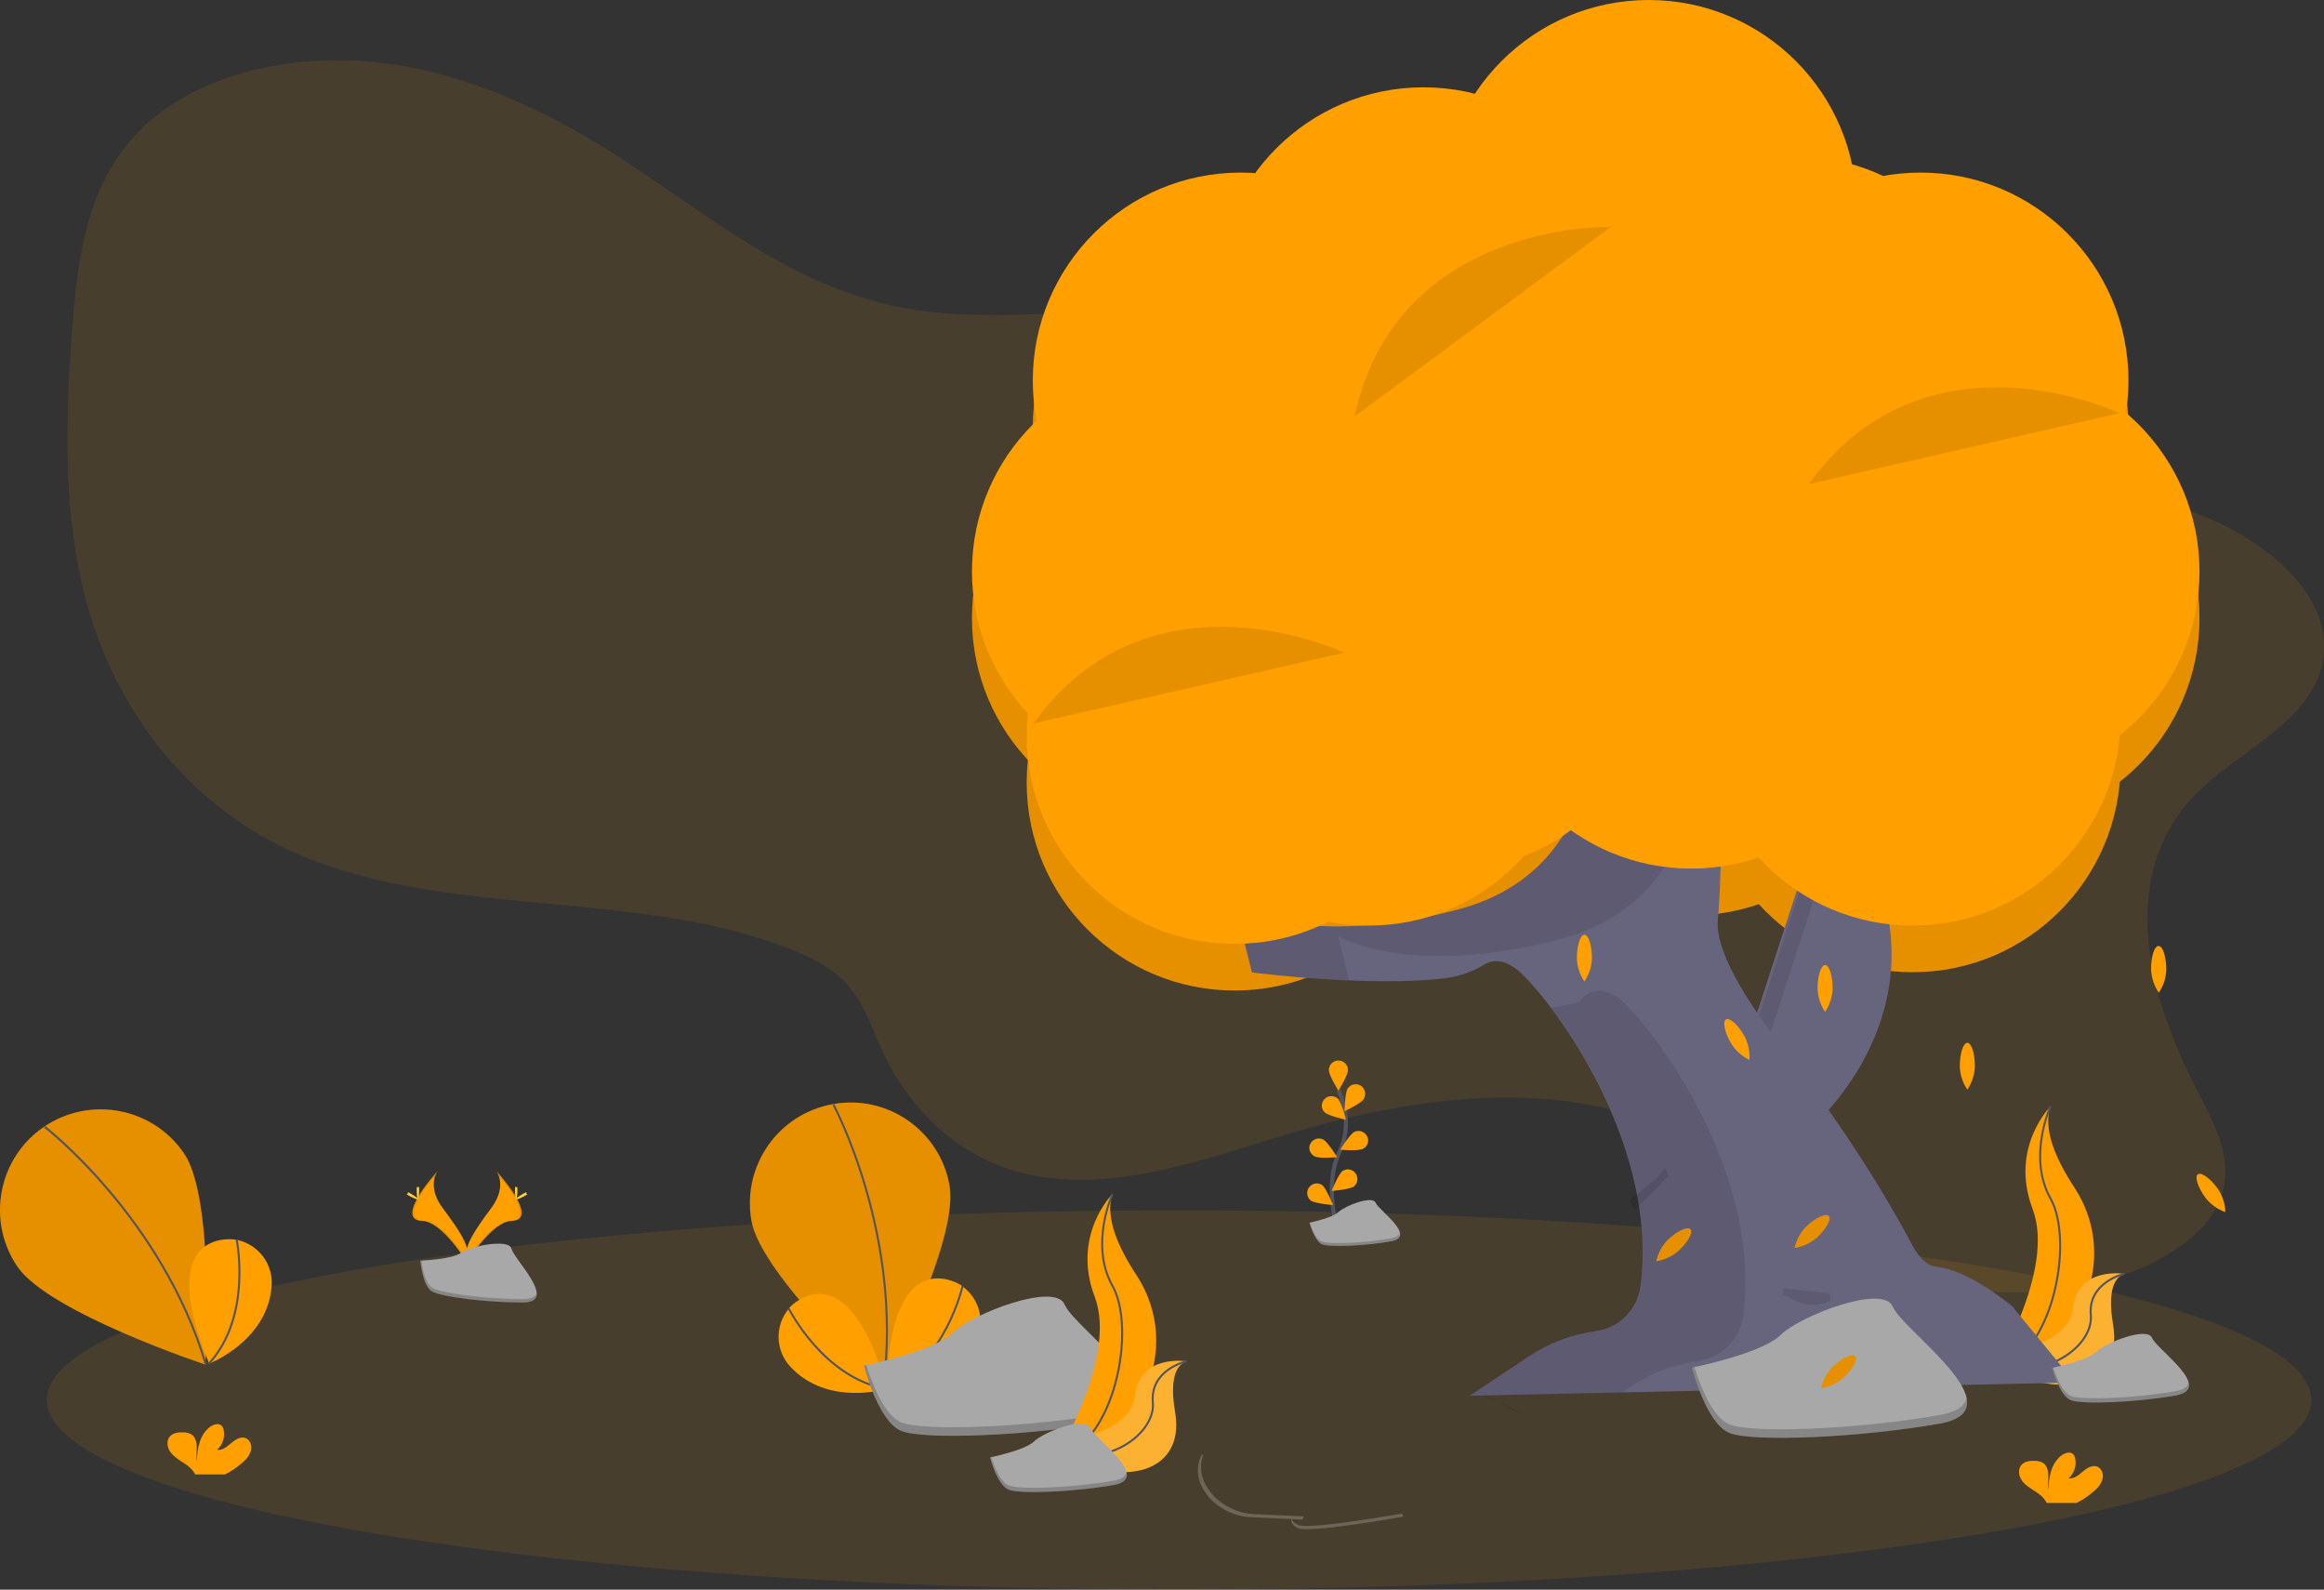 <?xml version="1.0" encoding="utf-8"?>
<!-- Generator: Adobe Illustrator 21.0.0, SVG Export Plug-In . SVG Version: 6.00 Build 0)  -->
<svg version="1.1" xmlns="http://www.w3.org/2000/svg" xmlns:xlink="http://www.w3.org/1999/xlink" x="0px" y="0px"
	 viewBox="0 0 1142.2 781.1" style="enable-background:new 0 0 1142.2 781.1;" xml:space="preserve">
<rect x="0" y="0" width="1142.2" height="781.1" fill="#333333" stroke="none"/>
<style type="text/css">
	.st0{opacity:0.1;fill:#FFA000;enable-background:new    ;}
	.st1{fill:#FFA000;}
	.st2{opacity:0.1;}
	.st3{fill:#67647E;}
	.st4{opacity:0.1;enable-background:new    ;}
	.st5{fill:none;stroke:#535461;stroke-miterlimit:10;}
	.st6{opacity:0.2;fill:#F5F5F5;enable-background:new    ;}
	.st7{fill:none;stroke:#535461;stroke-width:2;stroke-miterlimit:10;}
	.st8{fill:#A8A8A8;}
	.st9{opacity:0.2;enable-background:new    ;}
	.st10{fill:#FFD037;}
	.st11{opacity:0.2;fill:#FFFFFF;enable-background:new    ;}
	.st12{opacity:5.000000e-02;fill:#00FF00;enable-background:new    ;}
</style>
<g id="_x30_3e1230c-83b1-446f-8c84-17d4af0f793a">
	<title>friendship</title>
	<path class="st0" d="M1141,327.7c-6.9,28.1-42.6,42.3-62.6,63.3c-37.7,39.6-23,97.4,0.9,143.7c8,15.5,17.1,31.9,13.7,48.5
		c-4.1,20.3-26.1,35.2-49.1,43.1c-42,14.3-92.3,10.9-130.9-8.9c-33.4-17.2-57.3-45-91.2-61.4c-56.8-27.4-129.1-17-190.7,1.8
		c-43.6,13.3-91.3,30.7-134.7,16.8c-30.5-9.8-51.6-33.7-63.1-59c-5.5-12.2-9.6-25.5-20.2-35.2c-6.3-5.8-14.5-9.9-22.9-13.3
		c-76.9-31.5-174-14.6-248.6-49.6c-50.4-23.6-82.7-68.1-97-114.5s-12.6-95.1-9-142.9c2.6-34,7.2-70.2,33.5-96.4
		c27.8-27.7,75.4-38,118.5-32.8S269.7,55,304.1,77.1c43,27.7,82.8,62.1,135.5,73.3c35.9,7.6,73.7,3.4,110.7,2
		c61.9-2.4,123.9,3,185.4,8.8c30,2.9,60.1,5.9,89.8,10.2c6.7,1,13.3,2,20,3.1c3.3,0.6,6.7,1.2,10,1.8c2.6,0.5,5.2,1,7.8,1.5
		c4.1,0.8,8.2,1.6,12.2,2.5c11.7,2.5,23.2,5.3,34.6,8.6c39.7,11.2,71.6,31.6,109.1,45.8c24.5,9.3,51.1,11.8,74.3,23.6
		C1122.1,272.8,1148.3,298.1,1141,327.7z"/>
	<circle class="st1" cx="940" cy="375.5" r="102.2"/>
	<circle class="st1" cx="831.2" cy="347.6" r="102.2"/>
	<circle class="st1" cx="711.5" cy="348.6" r="102.2"/>
	<circle class="st1" cx="672.7" cy="375.5" r="102.2"/>
	<circle class="st1" cx="606.8" cy="384.5" r="102.2"/>
	<circle class="st1" cx="579.9" cy="303.7" r="102.2"/>
	<circle class="st1" cx="609.8" cy="209.9" r="102.2"/>
	<circle class="st1" cx="666.7" cy="209.9" r="102.2"/>
	<circle class="st1" cx="699.6" cy="168.1" r="102.2"/>
	<circle class="st1" cx="783.4" cy="213.9" r="102.2"/>
	<circle class="st1" cx="978.8" cy="303.7" r="102.2"/>
	<circle class="st1" cx="920" cy="252.8" r="102.2"/>
	<circle class="st1" cx="882.1" cy="202" r="102.2"/>
	<circle class="st1" cx="810.3" cy="125.2" r="102.2"/>
	<circle class="st1" cx="943.9" cy="209.9" r="102.2"/>
	<g class="st2">
		<circle cx="940" cy="375.5" r="102.2"/>
		<circle cx="831.2" cy="347.6" r="102.2"/>
		<circle cx="711.5" cy="348.6" r="102.2"/>
		<circle cx="672.7" cy="375.5" r="102.2"/>
		<circle cx="606.8" cy="384.5" r="102.2"/>
		<circle cx="579.9" cy="303.7" r="102.2"/>
		<circle cx="609.8" cy="209.9" r="102.2"/>
		<circle cx="666.7" cy="209.9" r="102.2"/>
		<circle cx="699.6" cy="168.1" r="102.2"/>
		<circle cx="783.4" cy="213.9" r="102.2"/>
		<circle cx="978.8" cy="303.7" r="102.2"/>
		<circle cx="920" cy="252.8" r="102.2"/>
		<circle cx="882.1" cy="202" r="102.2"/>
		<circle cx="810.3" cy="125.2" r="102.2"/>
		<circle cx="943.9" cy="209.9" r="102.2"/>
	</g>
	<path class="st3" d="M889.5,554.7c0,0,62.5-52.5,31.6-127.3l-30.9-11.6L856.6,519L889.5,554.7z"/>
	<path class="st4" d="M892.8,412.2l7.4,2.8l-32.9,101.4l28.7,31.1c-2.4,2.4-3.9,3.6-3.9,3.6l-32.9-35.6L892.8,412.2z"/>
	<ellipse class="st0" cx="579.5" cy="687.9" rx="556.5" ry="93.2"/>
	<path class="st1" d="M1007.8,543.6c0,0-20.3,20.3-8.8,50.5c11.5,30.2-19.7,80.3-19.7,80.3l1-0.2c41.7-7.4,62.5-55.1,39.3-90.6
		C1010.9,570.5,1003.8,555.1,1007.8,543.6z"/>
	<path class="st5" d="M1007.8,543.6c0,0-11.5,24.9,0,45.3s2,77.4-28.5,85.6"/>
	<path class="st1" d="M1044.1,625.9c0,0-23.2-3.7-25.3,17.1s-44.6,23.7-44.6,23.7l0.8,0.5c35.1,23,68.6,14.7,63.6-15.9
		C1036.6,639.9,1036.8,628.5,1044.1,625.9z"/>
	<path class="st6" d="M1044.1,625.9c0,0-23.2-3.7-25.3,17.1s-44.6,23.7-44.6,23.7l0.8,0.5c35.1,23,68.6,14.7,63.6-15.9
		C1036.6,639.9,1036.8,628.5,1044.1,625.9z"/>
	<path class="st5" d="M1044.1,625.9c0,0-18,4-16.5,20.3s-26.7,36-53.4,20.4"/>
	<path class="st3" d="M607.2,445.3l8.1,32.5c0,0,57.4,7.5,95.6,2.8c6.8-1,13.3-3.3,19.1-6.9c3.2-1.9,8.3-2.7,15.3,2.5
		c11.9,9,70.5,81,61,155.7c-1.5,11.6-10.6,20.7-22.2,22.2l0,0c-11.7,1.6-22.9,5.8-32.7,12.4l-29,19.3l297.3-6.5L989,641.9
		c0,0-21.1-17.9-37.4-19.5c-4.7-0.5-8.7-4.8-11.8-10.7c-18.5-34.7-40.7-67.2-64.7-98.3c-17.5-22.7-32.2-46.5-30.8-61.5
		c3.3-35.8,0-94.2,0-94.2l-61.7-8.1c0,0,8.1,78-66.6,97.5C641.3,466.4,607.2,445.3,607.2,445.3z"/>
	<g class="st2">
		<path d="M657.6,459.9c0,0,34.1,21.1,108.9,1.6s66.6-97.5,66.6-97.5l11.8,1.5c-0.2-5-0.4-8-0.4-8l-61.7-8.1c0,0,8.1,78-66.6,97.5
			s-108.9-1.6-108.9-1.6l8.1,32.5c0,0,21.9,2.9,47.7,3.9L657.6,459.9z"/>
		<path d="M801.9,681.1c9.8-6.5,21-10.8,32.7-12.4l0,0c11.5-1.5,20.6-10.6,22.2-22.2c9.5-74.7-49.1-146.8-61-155.8
			c-13-9.8-19.5,1.6-19.5,1.6c-4.6,1.2-9.3,2.1-14,2.7c21.1,28,51.2,81.7,44.1,136.9c-1.5,11.5-10.6,20.6-22.2,22.2l0,0
			c-11.7,1.6-22.9,5.8-32.7,12.4l-29,19.3l74.8-1.6L801.9,681.1z"/>
	</g>
	<path class="st7" d="M657,602.9c0,0-6.2-21.1,1.2-36.6c3.1-6.5,4.1-13.8,2.7-20.9c-0.7-3.4-1.7-6.6-3-9.8"/>
	<path class="st1" d="M662.5,525.8c0,2.6-4.7,10.1-4.7,10.1s-4.7-7.5-4.7-10.1c0-2.6,2.1-4.7,4.7-4.7
		C660.4,521.1,662.5,523.2,662.5,525.8C662.5,525.8,662.5,525.8,662.5,525.8L662.5,525.8z"/>
	<path class="st1" d="M670.2,540.1c-1.4,2.2-9.4,5.9-9.4,5.9s0.2-8.8,1.5-11c1.3-2.2,4.2-2.9,6.4-1.6s2.9,4.2,1.6,6.4
		C670.3,540,670.2,540,670.2,540.1L670.2,540.1z"/>
	<path class="st1" d="M669.8,564.5c-2.3,1.2-11.1,0.4-11.1,0.4s4.6-7.5,6.9-8.7c2.3-1.2,5.1-0.2,6.3,2.1
		C673.1,560.6,672.2,563.4,669.8,564.5L669.8,564.5z"/>
	<path class="st1" d="M665.4,583c-2.1,1.5-10.9,2.2-10.9,2.2s3.2-8.2,5.3-9.8c2.1-1.5,5-0.9,6.5,1.2
		C667.7,578.8,667.3,581.5,665.4,583z"/>
	<path class="st1" d="M651,546.5c1.8,1.8,10.5,3.7,10.5,3.7s-2.1-8.6-4-10.4c-1.9-1.7-4.9-1.6-6.6,0.3
		C649.2,542,649.2,544.8,651,546.5L651,546.5z"/>
	<path class="st1" d="M646.1,568.2c2.3,1.2,11.1,0.4,11.1,0.4s-4.6-7.5-6.9-8.7c-2.3-1.2-5.1-0.2-6.3,2.1
		C642.8,564.2,643.8,567,646.1,568.2L646.1,568.2L646.1,568.2z"/>
	<path class="st1" d="M644.2,589.9c2.1,1.5,10.9,2.2,10.9,2.2s-3.2-8.2-5.3-9.8c-2.1-1.5-5-0.9-6.5,1.2
		C641.9,585.6,642.3,588.3,644.2,589.9z"/>
	<path class="st8" d="M643.5,600.8c0,0,11.3-2.3,14.4-5.3s16.6-8.3,18.2-4.5s20.4,16.6,7.6,18.9s-30.3,3-34,1.5
		S643.5,600.8,643.5,600.8z"/>
	<path class="st9" d="M683.5,608.5c-12.9,2.3-30.3,3-34,1.5c-2.9-1.2-4.9-6.7-5.7-9.3l-0.4,0.1c0,0,2.3,9.1,6,10.6s21.2,0.8,34-1.5
		c3.7-0.7,4.8-2.2,4.4-4.1C687.6,607.1,686.3,608,683.5,608.5z"/>
	<path class="st8" d="M831.6,672c0,0,34.4-6.9,43.6-16.1s50.5-25.3,55.1-13.8s62,50.5,23,57.4s-91.8,9.2-103.3,4.6
		S831.6,672,831.6,672z"/>
	<path class="st9" d="M953.3,695.3c-39,6.9-91.8,9.2-103.3,4.6c-8.7-3.5-14.8-20.3-17.2-28.1l-1.2,0.2c0,0,6.9,27.5,18.4,32.1
		s64.3,2.3,103.3-4.6c11.3-2,14.5-6.7,13.3-12.6C965.6,690.8,961.7,693.8,953.3,695.3z"/>
	<path class="st1" d="M1064.7,476.3c-0.1,4.1-1.4,8.1-3.7,11.5c-2.3-3.4-3.6-7.4-3.8-11.5c0-6.3,1.6-11.5,3.7-11.5
		S1064.6,470,1064.7,476.3z"/>
	<path class="st1" d="M782.4,470.8c-0.1,4.1-1.4,8.1-3.7,11.5c-2.3-3.4-3.6-7.4-3.7-11.5c0-6.3,1.7-11.5,3.7-11.5
		S782.4,464.4,782.4,470.8z"/>
	<path class="st1" d="M1090,584.1c2.3,3.4,3.6,7.4,3.7,11.5c-3.9-1.4-7.3-3.9-9.8-7.1c-3.7-5.1-5.4-10.3-3.7-11.5
		S1086.3,579,1090,584.1z"/>
	<path class="st1" d="M970.6,523.9c-0.1,4.1-1.4,8.1-3.7,11.5c-2.3-3.4-3.6-7.4-3.7-11.5c0-6.3,1.7-11.5,3.7-11.5
		S970.6,517.5,970.6,523.9z"/>
	<path class="st1" d="M900.7,485.7c-0.1,4.1-1.4,8.1-3.7,11.5c-2.3-3.4-3.6-7.4-3.7-11.5c0-6.3,1.7-11.5,3.7-11.5
		S900.7,479.3,900.7,485.7z"/>
	<path class="st1" d="M857.3,509c1.9,3.6,2.8,7.7,2.5,11.8c-3.7-1.8-6.8-4.6-9-8.1c-3.2-5.5-4.3-10.8-2.5-11.8
		S854.2,503.5,857.3,509z"/>
	<path class="st1" d="M825,614.6c-3.1,2.7-6.9,4.5-11,5.1c0.9-4,2.9-7.7,5.8-10.6c4.6-4.3,9.5-6.6,11-5.1S829.6,610.3,825,614.6z"/>
	<path class="st4" d="M825,614.6c-3.1,2.7-6.9,4.5-11,5.1c0.9-4,2.9-7.7,5.8-10.6c4.6-4.3,9.5-6.6,11-5.1S829.6,610.3,825,614.6z"/>
	<path class="st1" d="M893,608.1c-3.1,2.7-6.9,4.5-11,5.1c0.9-4,2.9-7.7,5.8-10.6c4.6-4.3,9.5-6.6,11-5.1S897.6,603.7,893,608.1z"/>
	<path class="st4" d="M893,608.1c-3.1,2.7-6.9,4.5-11,5.1c0.9-4,2.9-7.7,5.8-10.6c4.6-4.3,9.5-6.6,11-5.1S897.6,603.7,893,608.1z"/>
	<path class="st1" d="M906,677c-3.1,2.7-6.9,4.5-11,5.1c0.9-4,2.9-7.7,5.8-10.6c4.6-4.3,9.5-6.6,11-5.1S910.6,672.7,906,677z"/>
	<path class="st4" d="M906,677c-3.1,2.7-6.9,4.5-11,5.1c0.9-4,2.9-7.7,5.8-10.6c4.6-4.3,9.5-6.6,11-5.1S910.6,672.7,906,677z"/>
	<path class="st1" d="M90.5,566.8c15.3,22.6,10.4,103.7,10.4,103.7S23.9,645,8.5,622.3c-15.3-22.6-9.4-53.4,13.2-68.7
		C44.4,538.3,75.2,544.2,90.5,566.8L90.5,566.8z"/>
	<path class="st4" d="M90.5,566.8c15.3,22.6,10.4,103.7,10.4,103.7S23.9,645,8.5,622.3c-15.3-22.6-9.4-53.4,13.2-68.7
		C44.4,538.3,75.2,544.2,90.5,566.8L90.5,566.8z"/>
	<path class="st5" d="M22,553.7c0,0,57.7,44.6,79.2,116.9"/>
	<path class="st1" d="M115.8,609.1c0,0-41-7-13,60.9c0,0,28.5-10.9,30.7-37.9c0.9-10.9-6.5-20.7-17.1-22.9L115.8,609.1z"/>
	<path class="st5" d="M116.3,609c0,0,7.8,37.6-13.6,61"/>
	<path class="st8" d="M1008.6,672.1c0,0,17.1-3.4,21.7-7.9s25.1-12.5,27.4-6.8s30.8,24.9,11.4,28.3s-45.6,4.5-51.3,2.3
		S1008.6,672.1,1008.6,672.1z"/>
	<path class="st9" d="M1069.1,683.6c-19.4,3.4-45.6,4.5-51.3,2.3c-4.3-1.7-7.4-10-8.6-13.9l-0.6,0.1c0,0,3.4,13.6,9.1,15.9
		s31.9,1.1,51.3-2.3c5.6-1,7.2-3.3,6.6-6.2C1075.2,681.4,1073.3,682.9,1069.1,683.6z"/>
	<circle class="st1" cx="940" cy="352.6" r="102.2"/>
	<circle class="st1" cx="831.2" cy="324.6" r="102.2"/>
	<circle class="st1" cx="711.5" cy="325.6" r="102.2"/>
	<circle class="st1" cx="672.7" cy="352.6" r="102.2"/>
	<circle class="st1" cx="606.8" cy="361.6" r="102.2"/>
	<circle class="st1" cx="579.9" cy="280.8" r="102.2"/>
	<circle class="st1" cx="609.8" cy="187" r="102.2"/>
	<circle class="st1" cx="666.7" cy="187" r="102.2"/>
	<circle class="st1" cx="699.6" cy="145.1" r="102.2"/>
	<circle class="st1" cx="783.4" cy="191" r="102.2"/>
	<circle class="st1" cx="978.8" cy="280.8" r="102.2"/>
	<circle class="st1" cx="920" cy="229.9" r="102.2"/>
	<circle class="st1" cx="882.1" cy="179" r="102.2"/>
	<circle class="st1" cx="810.3" cy="102.2" r="102.2"/>
	<circle class="st1" cx="943.9" cy="187" r="102.2"/>
	<path class="st4" d="M1041.7,203c0,0-95.2-45.1-152.8,34.9"/>
	<path class="st4" d="M791.7,111.5c0,0-105.3-3.2-126,93.2"/>
	<path class="st4" d="M660.7,320.7c0,0-95.2-45.2-152.8,34.8"/>
	<path class="st1" d="M244,575.5c0,0,5.5,7.2-2.5,18s-14.6,20-12,26.8c0,0,12.1-20.1,22-20.4S254.9,587.7,244,575.5z"/>
	<path class="st4" d="M244,575.5c0.5,0.7,0.9,1.5,1.1,2.3c9.6,11.3,14.8,21.8,5.5,22.1c-8.6,0.3-19,15.7-21.4,19.5
		c0.1,0.3,0.2,0.6,0.3,0.9c0,0,12.1-20.1,22-20.4S254.9,587.7,244,575.5z"/>
	<path class="st10" d="M254.3,584.7c0,2.5-0.3,4.6-0.6,4.6s-0.6-2-0.6-4.6s0.4-1.3,0.7-1.3S254.3,582.2,254.3,584.7z"/>
	<path class="st10" d="M257.8,587.7c-2.2,1.2-4.2,1.9-4.3,1.6s1.5-1.5,3.7-2.8s1.3-0.3,1.5,0S260,586.5,257.8,587.7z"/>
	<path class="st1" d="M215,575.5c0,0-5.5,7.2,2.5,18s14.7,20,12,26.8c0,0-12.1-20.1-22-20.4S204.2,587.7,215,575.5z"/>
	<path class="st4" d="M215,575.5c-0.5,0.7-0.9,1.5-1.1,2.3c-9.6,11.3-14.8,21.8-5.5,22.1c8.6,0.3,19,15.7,21.4,19.5
		c-0.1,0.3-0.2,0.6-0.3,0.9c0,0-12.1-20.1-22-20.4S204.2,587.7,215,575.5z"/>
	<path class="st10" d="M204.8,584.7c0,2.5,0.3,4.6,0.6,4.6s0.6-2,0.6-4.6s-0.4-1.3-0.7-1.3S204.8,582.2,204.8,584.7z"/>
	<path class="st10" d="M201.3,587.7c2.2,1.2,4.2,1.9,4.3,1.6s-1.5-1.5-3.7-2.8s-1.3-0.3-1.5,0S199.1,586.5,201.3,587.7z"/>
	<path class="st8" d="M206.6,619.4c0,0,15.4-0.5,20-3.8c4.6-3.3,23.6-7.2,24.8-2s23.1,26.3,5.7,26.4s-40.3-2.7-44.9-5.5
		S206.6,619.4,206.6,619.4z"/>
	<path class="st9" d="M257.4,638.3c-17.3,0.1-40.3-2.7-44.9-5.5c-3.5-2.1-4.9-9.8-5.4-13.4h-0.5c0,0,1,12.4,5.6,15.2
		s27.6,5.7,44.9,5.5c5,0,6.7-1.8,6.6-4.5C263,637.3,261.1,638.3,257.4,638.3z"/>
	<path class="st1" d="M119.6,718.3c1.8-1.5,3.2-3.5,3.8-5.8c0.5-2.3-0.5-5-2.7-5.9c-2.5-0.9-5.1,0.8-7.1,2.5s-4.3,3.7-6.9,3.3
		c2.7-2.5,4-6.2,3.2-9.8c-0.1-0.7-0.4-1.4-0.9-2c-1.4-1.5-3.8-0.8-5.5,0.3c-5.2,3.7-6.7,10.7-6.7,17.1c-0.5-2.3-0.1-4.7-0.1-7
		s-0.7-5-2.6-6.2c-1.2-0.7-2.6-1-4-1c-2.3-0.1-4.9,0.2-6.5,1.9c-2,2.1-1.5,5.7,0.3,8s4.3,3.8,6.8,5.4c1.9,1.2,3.6,2.7,4.8,4.6
		c0.1,0.3,0.3,0.5,0.4,0.8h14.6C113.8,722.9,116.8,720.8,119.6,718.3z"/>
	<path class="st1" d="M1029.6,732.3c1.8-1.5,3.2-3.5,3.8-5.8c0.5-2.3-0.5-5-2.7-5.9c-2.5-0.9-5.1,0.8-7.1,2.5s-4.3,3.7-6.9,3.3
		c2.7-2.5,4-6.2,3.2-9.8c-0.1-0.7-0.4-1.4-0.9-2c-1.4-1.5-3.8-0.8-5.5,0.3c-5.2,3.7-6.7,10.7-6.7,17.1c-0.5-2.3-0.1-4.7-0.1-7
		s-0.7-5-2.6-6.2c-1.2-0.7-2.6-1-4-1c-2.3-0.1-4.9,0.2-6.5,1.9c-2,2.1-1.5,5.7,0.3,8c1.7,2.3,4.4,3.8,6.8,5.4
		c1.9,1.2,3.6,2.7,4.8,4.6c0.1,0.3,0.3,0.5,0.4,0.8h14.7C1023.8,736.9,1026.8,734.8,1029.6,732.3z"/>
	<path class="st4" d="M801.1,589.5l1.9,5.8l17.2-17.7c0,0-0.8-1.8-1.9-4.2C816.1,578,805.7,586.1,801.1,589.5z"/>
	<path class="st4" d="M876.3,636.1c3.1,1.8,6.4,3.3,9.9,4.4c4.9,1.5,10.6-0.1,13.3-1.1v-3.9l-23-2.6L876.3,636.1z"/>
	<path class="st4" d="M749.5,695.8c-3.5-2.7-7.4-4.8-11.5-6.3c-3.9-1.3-7.6-3.3-11-5.7"/>
	<path class="st11" d="M590.6,714.9l0.8-0.1c-1.2,3.2-3,10.8,4.3,19.3c5.3,6,12.9,9.6,20.9,9.9l24.3,1.1l-0.8,1.6l-25.1-1.2
		c-8-0.3-15.5-3.9-20.9-9.9C584.6,724.7,590.6,714.9,590.6,714.9z"/>
	<path class="st12" d="M679.2,737.2c-0.1,0.3-0.2,0.6-0.3,0.9C678.4,737.9,677.7,737.3,679.2,737.2z"/>
	<path class="st11" d="M638.1,749.3c5.3,2.4,45.6-4.7,51-5.6c0.1,0.5,0.3,1,0.6,1.5c0,0-45.9,8.3-51.7,5.7c-3-1.3-3.7-3.1-3.3-4.7
		C635.1,747.3,636.1,748.4,638.1,749.3z"/>
</g>
<g id="Calque_2">
	<g id="Calque_3">
		<path class="st1" d="M466.7,582.6c4.7,26.9-32.8,98.9-32.8,98.9s-59.9-54.8-64.6-81.7c-4.7-26.9,13.2-52.6,40.2-57.3
			C436.3,537.7,462,555.7,466.7,582.6L466.7,582.6z"/>
		<path class="st4" d="M466.7,582.6c4.7,26.9-32.8,98.9-32.8,98.9s-59.9-54.8-64.6-81.7c-4.7-26.9,13.2-52.6,40.2-57.3
			C436.3,537.7,462,555.7,466.7,582.6L466.7,582.6z"/>
		<path class="st5" d="M409.6,542.7c0,0,34.5,64.3,24.5,139"/>
	</g>
	<g id="Calque_4">
		<path class="st1" d="M472.5,631.6c0,0-34.6-23.1-36.8,50.3c0,0,30.4,1.7,43.5-22c5.3-9.6,2.6-21.6-6.3-27.9L472.5,631.6z"/>
		<path class="st5" d="M473.1,631.8c0,0-8.2,37.5-37.3,50.1"/>
	</g>
	<g id="Calque_4_-_copie">
		<path class="st1" d="M387.8,642.9c-7.1,8.3-6.8,20.6,0.6,28.6c18.4,19.9,47.5,10.9,47.5,10.9c-19.8-70.7-47.8-40-47.8-40
			L387.8,642.9z"/>
		<path class="st5" d="M435.9,682.5c-31.3-5.3-48.3-39.7-48.3-39.7"/>
	</g>
</g>
<g id="Calque_6">
	<path class="st8" d="M424.6,671c0,0,34.4-6.9,43.6-16.1s50.5-25.3,55.1-13.8s62,50.5,23,57.4s-91.8,9.2-103.3,4.6
		S424.6,671,424.6,671z"/>
	<path class="st9" d="M546.3,694.3c-39,6.9-91.8,9.2-103.3,4.6c-8.7-3.5-14.8-20.3-17.2-28.1l-1.2,0.2c0,0,6.9,27.5,18.4,32.1
		s64.3,2.3,103.3-4.6c11.3-2,14.5-6.7,13.3-12.6C558.6,689.8,554.7,692.8,546.3,694.3z"/>
</g>
<g id="Calque_8">
	<path class="st1" d="M546.8,586.6c0,0-20.3,20.3-8.8,50.5c11.5,30.2-19.7,80.3-19.7,80.3l1-0.2c41.7-7.4,62.5-55.1,39.3-90.6
		C549.9,613.5,542.8,598.1,546.8,586.6z"/>
	<path class="st5" d="M546.8,586.6c0,0-11.5,24.9,0,45.3s2,77.4-28.5,85.6"/>
	<path class="st1" d="M583.1,668.9c0,0-23.2-3.7-25.3,17.1s-44.6,23.7-44.6,23.7l0.8,0.5c35.1,23,68.6,14.7,63.6-15.9
		C575.6,682.9,575.8,671.5,583.1,668.9z"/>
	<path class="st6" d="M583.1,668.9c0,0-23.2-3.7-25.3,17.1s-44.6,23.7-44.6,23.7l0.8,0.5c35.1,23,68.6,14.7,63.6-15.9
		C575.6,682.9,575.8,671.5,583.1,668.9z"/>
	<path class="st5" d="M583.1,668.9c0,0-18,4-16.5,20.3s-26.7,36-53.4,20.4"/>
</g>
<g id="Calque_7">
	<path class="st8" d="M486.6,716.1c0,0,17.1-3.4,21.7-7.9s25.1-12.5,27.4-6.8s30.8,24.9,11.4,28.3s-45.6,4.5-51.3,2.3
		S486.6,716.1,486.6,716.1z"/>
	<path class="st9" d="M547.1,727.6c-19.4,3.4-45.6,4.5-51.3,2.3c-4.3-1.7-7.4-10-8.6-13.9l-0.6,0.1c0,0,3.4,13.6,9.1,15.9
		s31.9,1.1,51.3-2.3c5.6-1,7.2-3.3,6.6-6.2C553.2,725.4,551.3,726.9,547.1,727.6z"/>
</g>
</svg>
